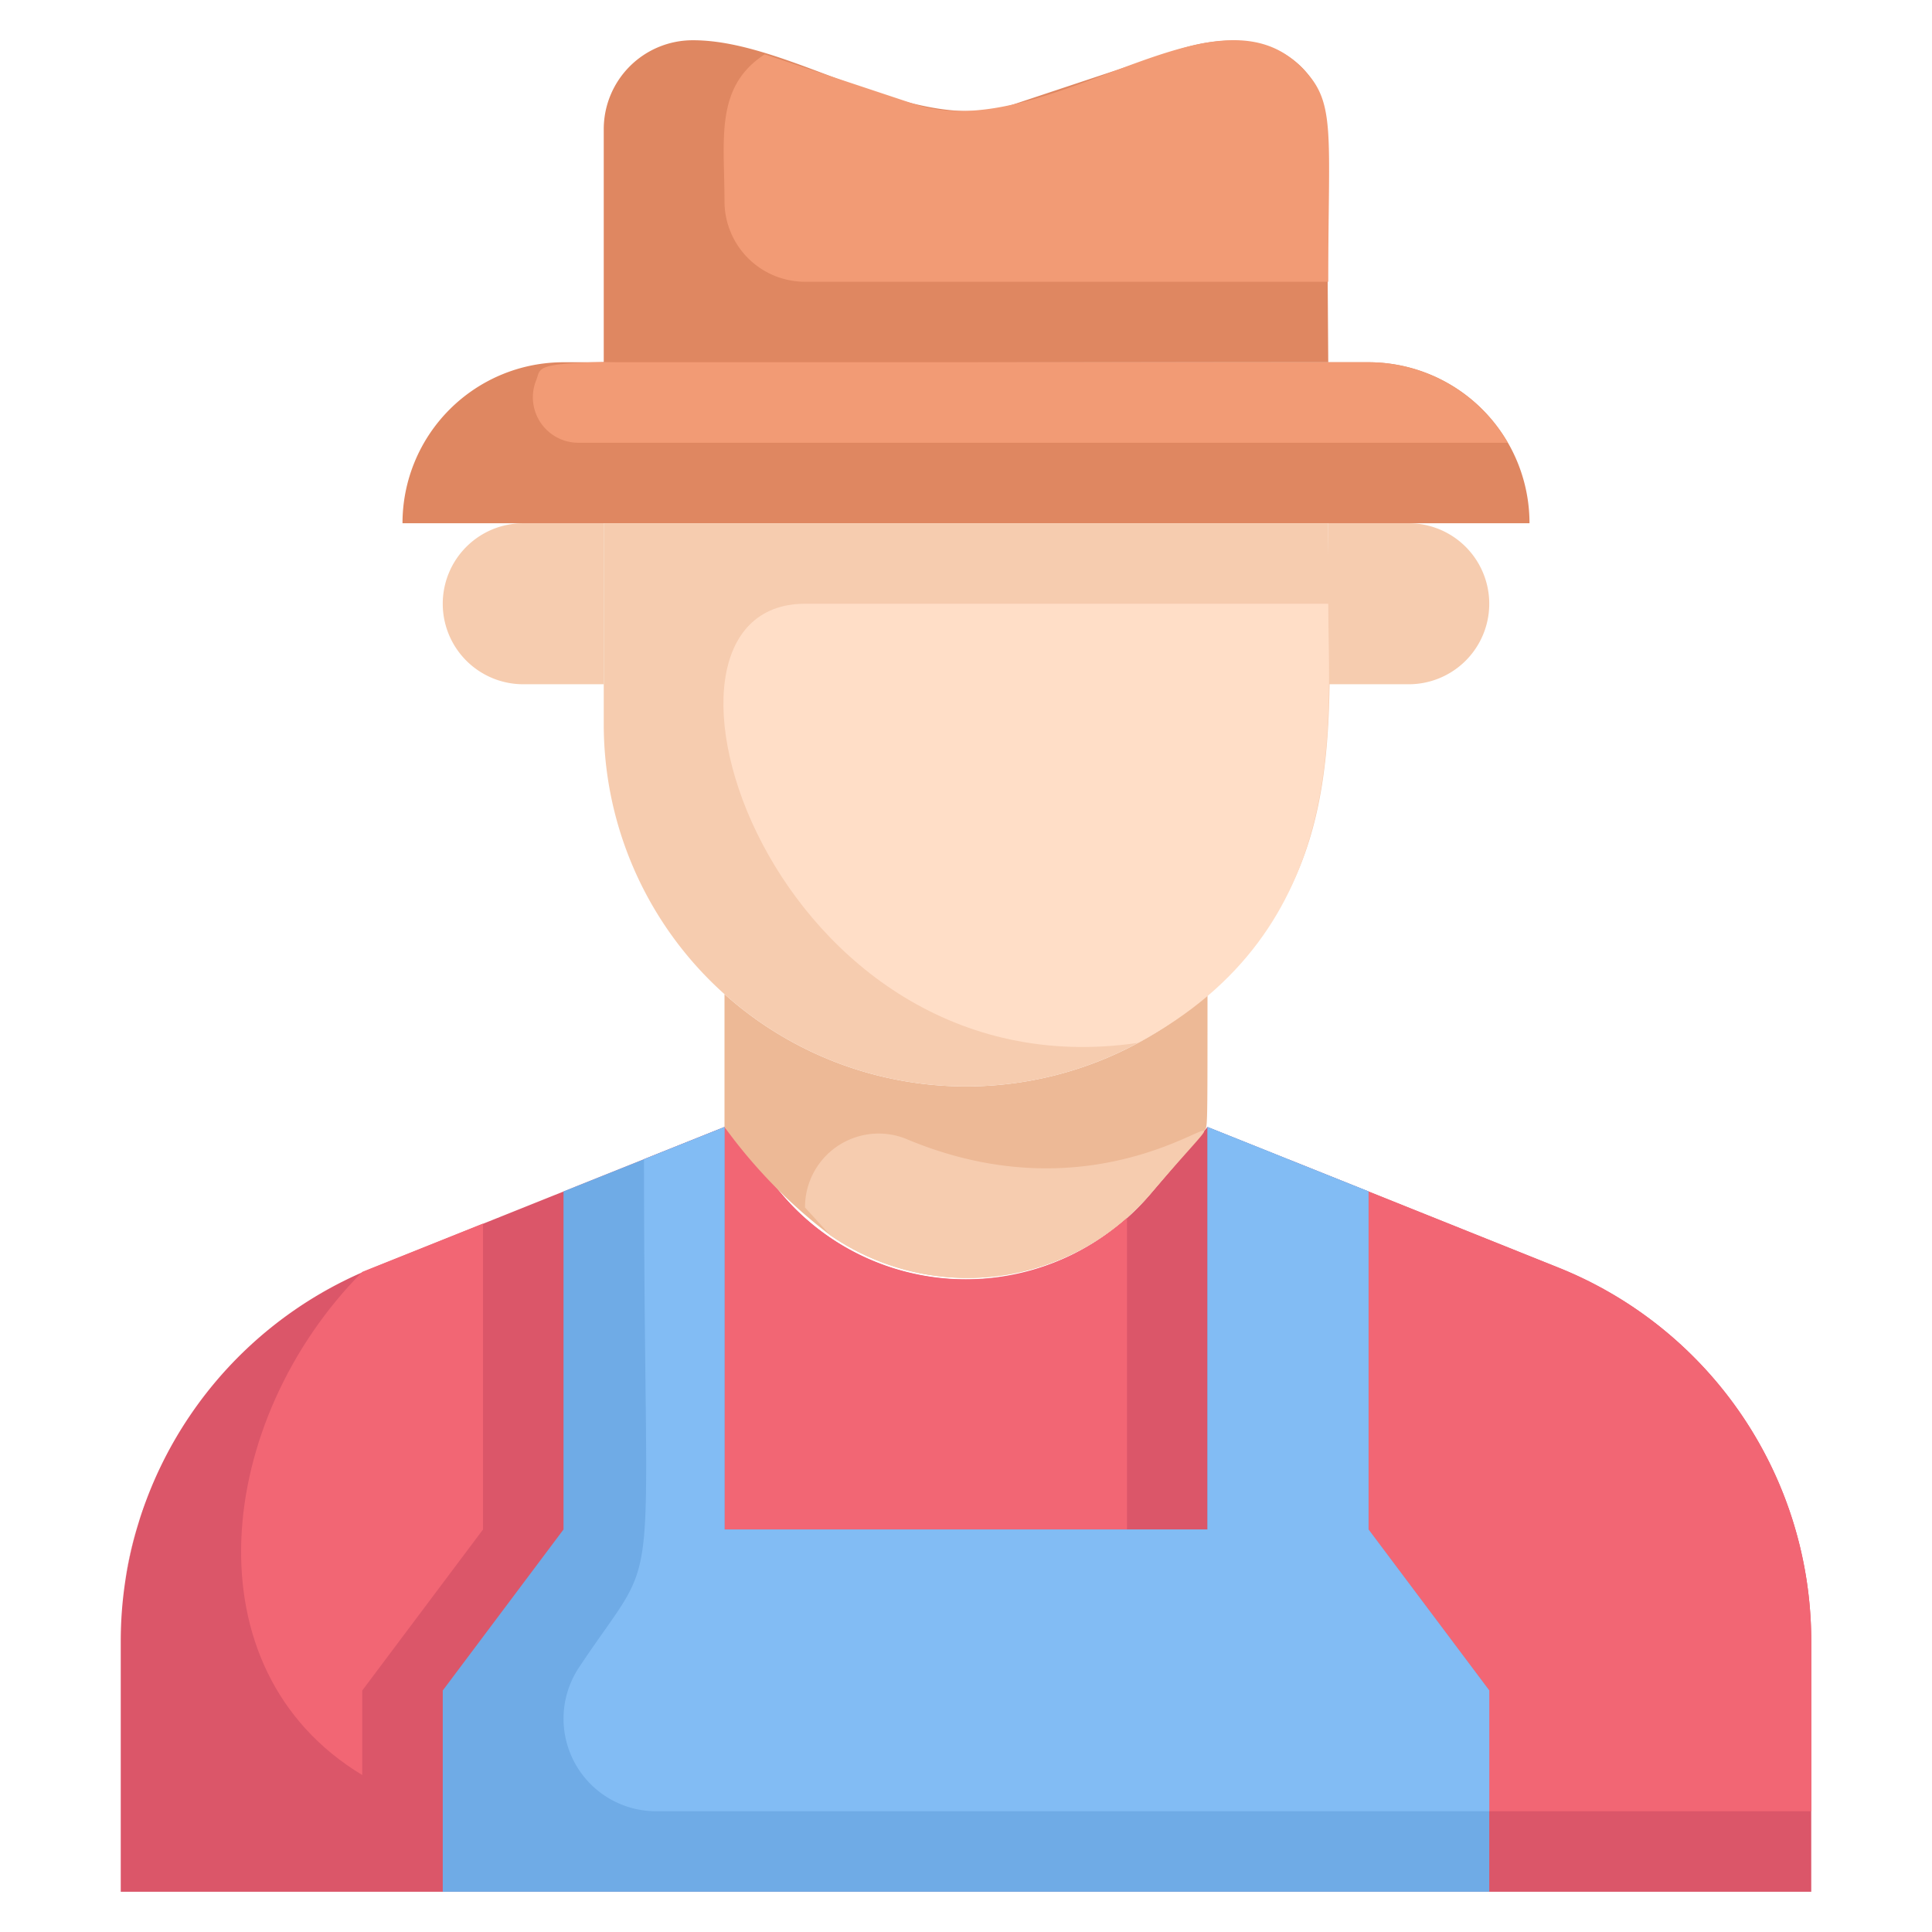 <svg xmlns="http://www.w3.org/2000/svg" viewBox="0 0 48 48"><defs><style>.cls-1{fill:#db5669;}.cls-2{fill:#f26674;}.cls-3{fill:#6fabe6;}.cls-4{fill:#edb996;}.cls-5{fill:#f6ccaf;}.cls-6{fill:#df8761;}.cls-7{fill:#f29b75;}.cls-8{fill:#ffdec7;}.cls-9{fill:#82bcf4;}</style></defs><title>Farmer Boy</title><g id="Farmer_Boy" data-name="Farmer Boy"><path class="cls-1" d="M45,40.77V47H3V40.77a10,10,0,0,1,6.29-9.28L18,28l1.44,1.69a6,6,0,0,0,9.12,0L30,28l8.71,3.49A10,10,0,0,1,45,40.77Z"/><path class="cls-1" d="M3.11,39.26a10.32,10.32,0,0,1,.31-1.36A12.2,12.2,0,0,0,3.11,39.26Z"/><path class="cls-1" d="M3.45,37.8A8.58,8.58,0,0,1,4,36.53,10.81,10.81,0,0,0,3.45,37.8Z"/><path class="cls-2" d="M12,30.4V38L9,42v2.1c-4.37-2.64-3.64-8.83,0-12.5Z"/><path class="cls-2" d="M28,30.25V38H16V28.8l2-.8,1.44,1.69A6,6,0,0,0,28,30.25Z"/><path class="cls-2" d="M45,40.77V45H35V42l-3-4V28.8l6.71,2.69A10,10,0,0,1,45,40.77Z"/><polygon class="cls-3" points="37 42 37 47 11 47 11 42 14 38 14 29.6 18 28 18 38 30 38 30 28 34 29.6 34 38 37 42"/><path class="cls-4" d="M30,24.7c0,3.67,0,3.26-.09,3.4l-1.35,1.59a6,6,0,0,1-7.93,1A12.84,12.84,0,0,1,18,28V24.7A9,9,0,0,0,30,24.7Z"/><path class="cls-5" d="M28.56,29.69a6,6,0,0,1-7.93,1L20,30h0a1.83,1.83,0,0,1,2.5-1.71C28.51,30.83,32,25.66,28.56,29.69Z"/><path class="cls-5" d="M35,17H33V13h2a2,2,0,0,1,0,4Z"/><path class="cls-5" d="M13,17h2V13H13a2,2,0,0,0-2,2h0A2,2,0,0,0,13,17Z"/><path class="cls-6" d="M38,13H10a4,4,0,0,1,4-4H34A4,4,0,0,1,38,13Z"/><path class="cls-7" d="M37.46,11H14.38a1.13,1.13,0,0,1-1.06-1.55C13.59,8.8,12.3,9,34,9A4,4,0,0,1,37.46,11Z"/><path class="cls-6" d="M33,9H15V3.22A2.21,2.21,0,0,1,17.22,1c2.49,0,5.5,2.43,8,1.58l4-1.33c2.28-.76,3.74.39,3.74,2Z"/><path class="cls-7" d="M33,7H20a2,2,0,0,1-2-2c0-1.53-.25-2.84,1-3.65l3.7,1.23c3.24,1.07,7.4-3.14,9.61-.93C33.21,2.51,33,3.2,33,7Z"/><path class="cls-5" d="M33,13c0,4.86.6,8.49-3,11.7A9,9,0,0,1,15,18V13Z"/><path class="cls-8" d="M33,15c0,2.89.6,8.07-4.73,10.91C19.14,27.25,15.27,15,20,15Z"/><path class="cls-9" d="M37,42v3H16.3a2.3,2.3,0,0,1-1.91-3.58c2.12-3.19,1.61-1,1.61-12.62l2-.8V38H30V28l4,1.6V38Z"/></g></svg>